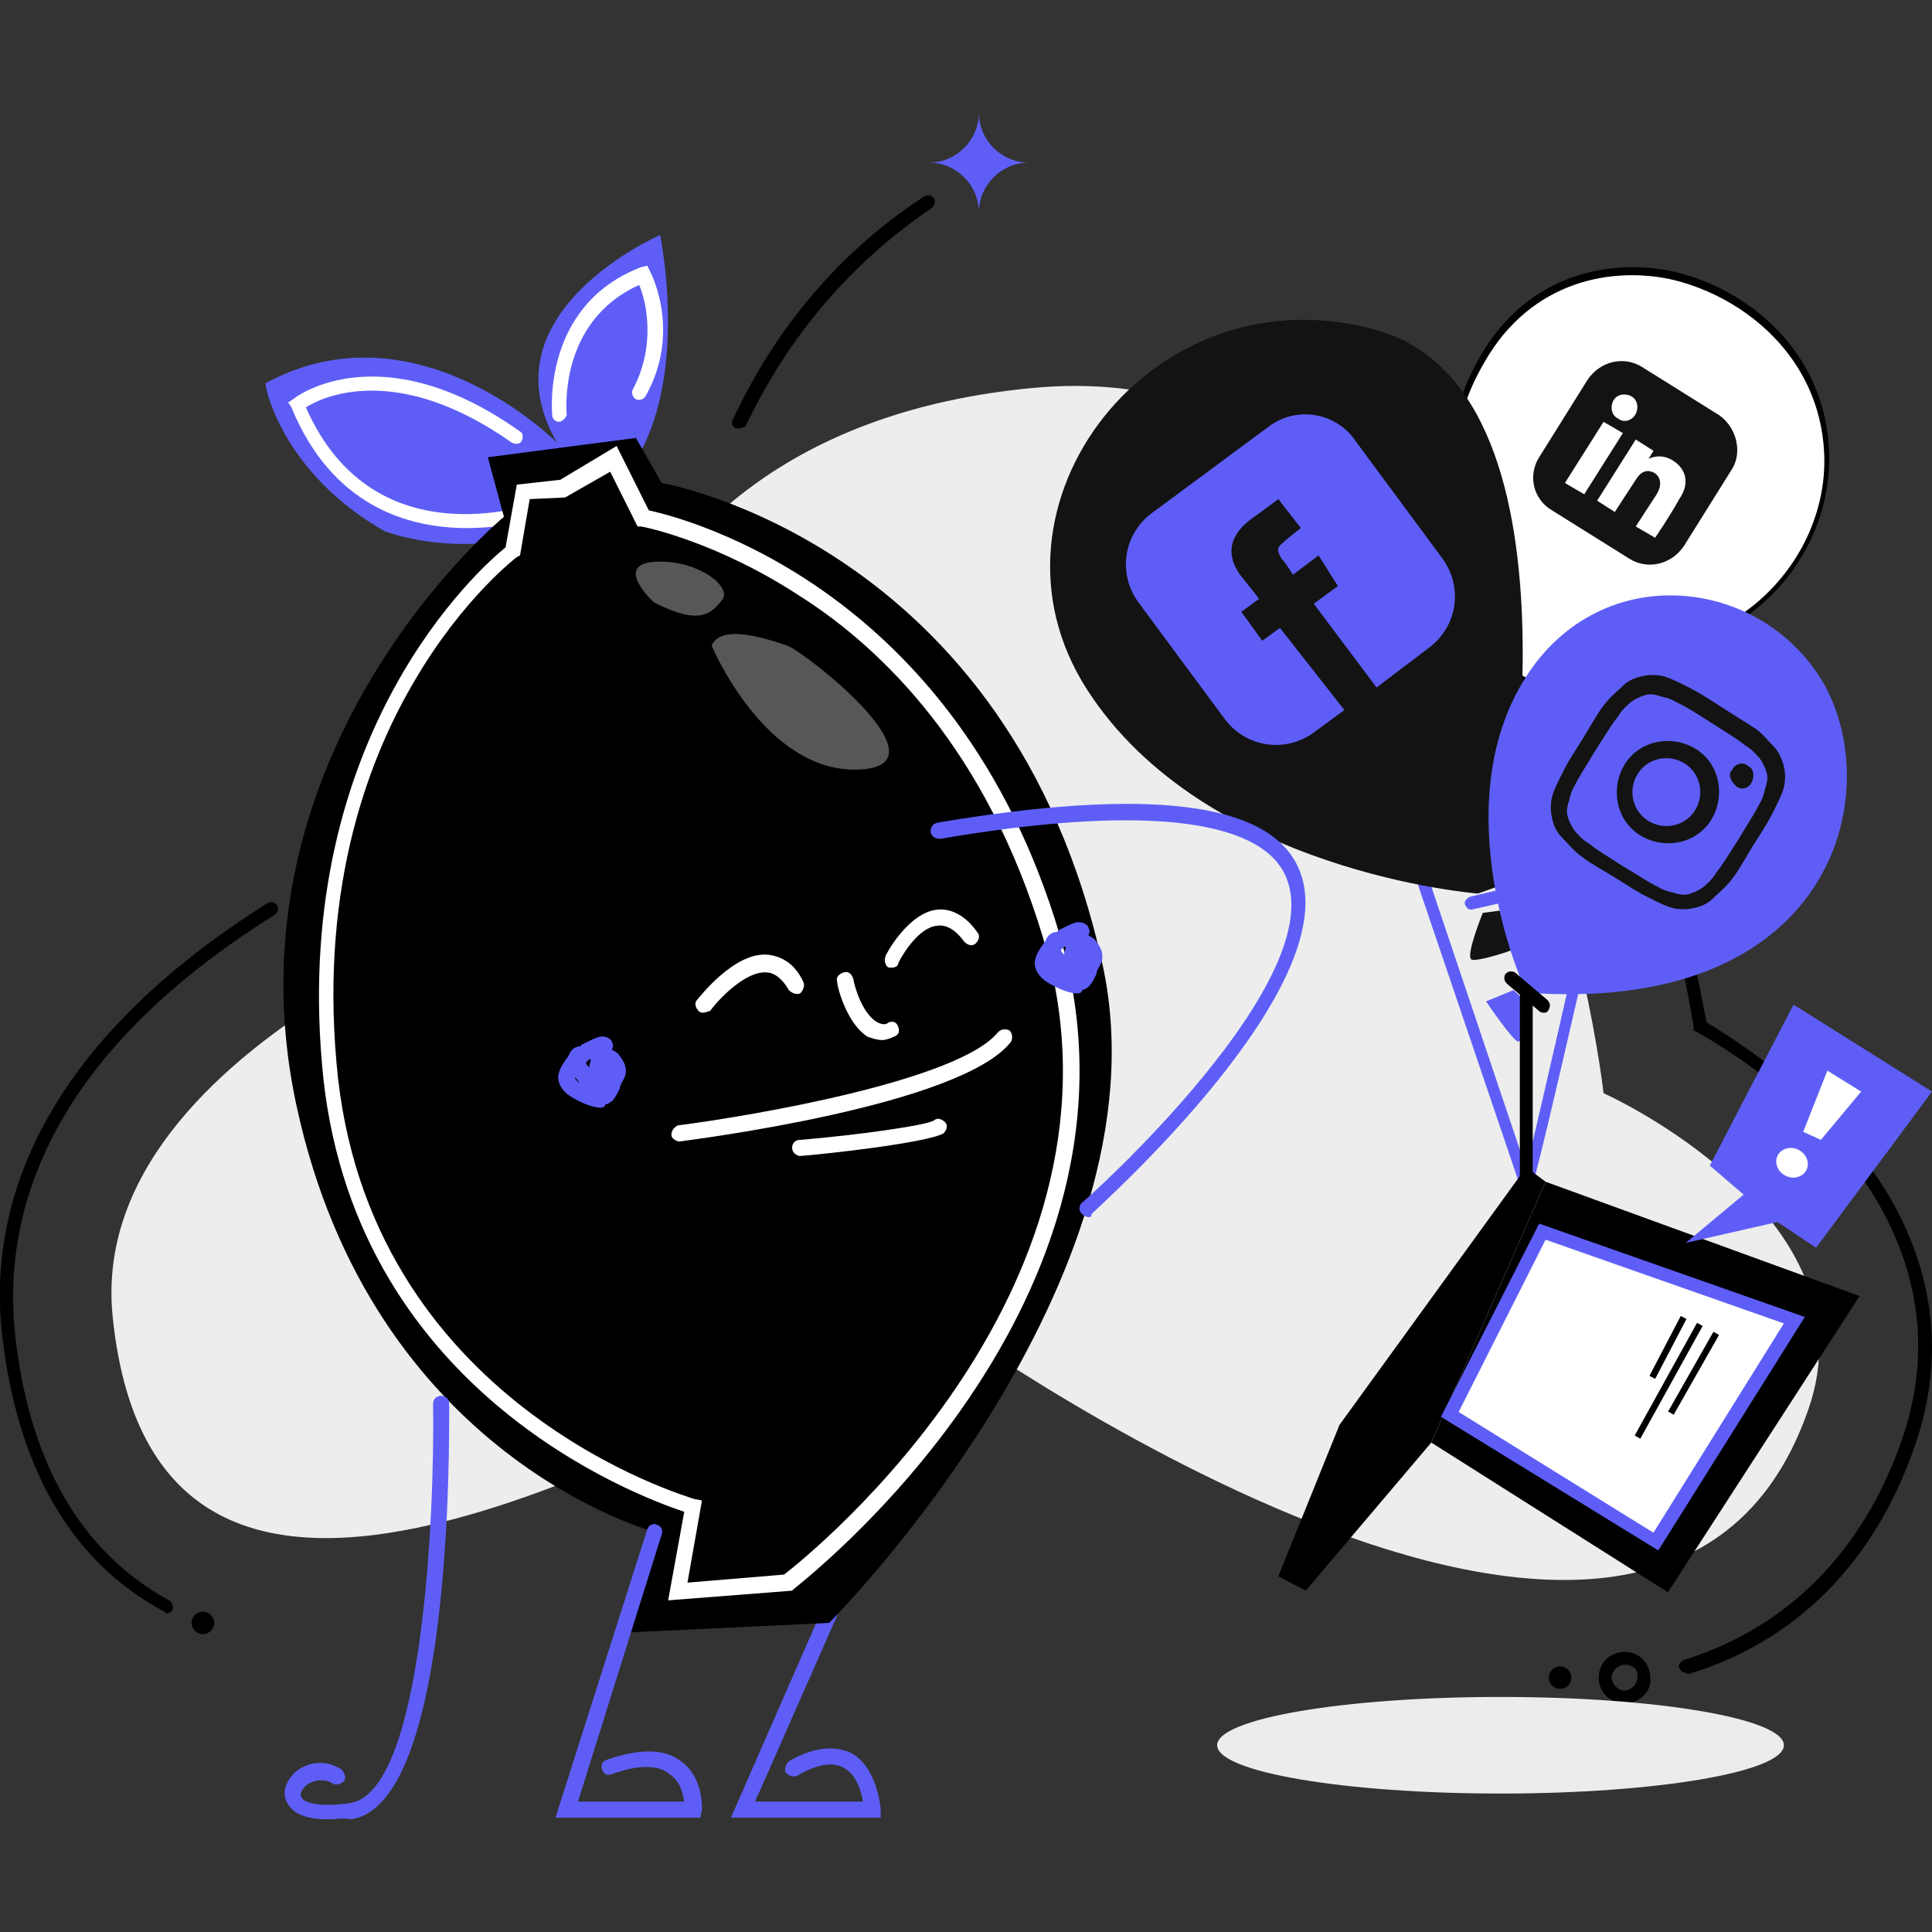 <svg xmlns="http://www.w3.org/2000/svg" xmlns:xlink="http://www.w3.org/1999/xlink" version="1.1" id="Calque_1" x="0px" y="0px" viewBox="0 0 120 120" style="enable-background:new 0 0 120 120;" xml:space="preserve"><rect x="0" y="0" width="120" height="120" fill="#333333" stroke="none"/> <style type="text/css"> .st0{fill:#EDEDED;} .st1{fill:#5E5EF7;} .st2{fill:#FFFFFF;} .st3{fill:#131313;} .st4{fill:none;} .st5{fill:#ECECEC;} .st6{fill:#575756;} </style> <g> <g> <path class="st0" d="M57.7,81.4c-15,6.9-47.9,27.8-50.7,0.4C5.2,64.5,34.9,55.1,34.9,55.1s-1.1-28.1,29.2-31s35.5,43.8,35.5,43.8 s17,7.6,12.7,19.7C102.9,114.5,57.7,81.4,57.7,81.4z"></path> <path d="M45.9,26.6c-0.1,0-0.1,0-0.2,0c-0.2-0.1-0.3-0.3-0.2-0.5c2.7-5.8,6.7-10.5,11.9-13.9c0.2-0.1,0.4-0.1,0.6,0.1 c0.1,0.2,0.1,0.4-0.1,0.6c-5,3.4-8.9,7.9-11.6,13.6C46.2,26.5,46.1,26.6,45.9,26.6z"></path> <path d="M104.7,103.9c-0.2,0-0.3-0.1-0.4-0.3c-0.1-0.2,0.1-0.4,0.3-0.5c6.4-2,11.1-6.7,13.5-13.6c2.6-7.3,0.3-14.7-6.4-20.8 c-1.8-1.7-4-3.3-6.3-4.6l-0.2-0.1l0-0.2c-0.4-2.5-1.2-6.3-2.5-10.8c-0.1-0.2,0.1-0.4,0.3-0.5c0.2-0.1,0.4,0.1,0.5,0.3 c1.3,4.3,2,8.2,2.5,10.7c2.3,1.4,4.5,3,6.3,4.7c7,6.4,9.3,14.1,6.6,21.7c-2.5,7.2-7.4,12.1-14.1,14.1 C104.8,103.9,104.8,103.9,104.7,103.9z"></path> <path d="M10.4,100.2c-0.1,0-0.1,0-0.2-0.1C4.4,97,1,91.1,0.1,82.6c-0.7-6.9,1.6-17.1,16.5-26.5c0.2-0.1,0.4-0.1,0.6,0.1 c0.1,0.2,0.1,0.4-0.1,0.6C2.5,65.9,0.3,75.8,0.9,82.5c0.8,8.2,4.1,13.9,9.6,16.9c0.2,0.1,0.3,0.4,0.2,0.6 C10.7,100.1,10.5,100.2,10.4,100.2z"></path> <path d="M100.9,105.8c-0.9,0-1.6-0.7-1.6-1.6s0.7-1.6,1.6-1.6c0.9,0,1.6,0.7,1.6,1.6C102.6,105.1,101.8,105.8,100.9,105.8z M100.9,103.4c-0.4,0-0.8,0.4-0.8,0.8c0,0.4,0.4,0.8,0.8,0.8c0.4,0,0.8-0.4,0.8-0.8C101.8,103.7,101.4,103.4,100.9,103.4z"></path> <circle cx="96.9" cy="104.2" r="0.7"></circle> <path class="st1" d="M60.8,7L60.8,7c0,1.7,1.4,3.1,3.1,3.1l0,0l0,0c-1.7,0-3.1,1.4-3.1,3.1l0,0l0,0c0-1.7-1.4-3.1-3.1-3.1l0,0l0,0 C59.4,10.1,60.8,8.7,60.8,7L60.8,7z"></path> <circle cx="102" cy="50.7" r="0.7"></circle> <circle cx="12.6" cy="100.8" r="0.7"></circle> </g> <g> <path class="st1" d="M94.7,74.5l-7.8-23c-0.1-0.2,0-0.4,0.2-0.5c0.2-0.1,0.4,0,0.5,0.2l7.2,21.4c0.7-2.9,2.6-11.2,3.9-17 c0.1-0.2,0.3-0.3,0.4-0.3c0.2,0.1,0.3,0.3,0.3,0.4c-4.1,18.1-4.3,18.3-4.4,18.4L94.7,74.5z"></path> <g> <path class="st2" d="M93.2,41.4c0,0-6.4-10-1.2-19.1c5.7-10.1,20.8-5.1,21.4,5.7c0.2,4.1-1.8,8-5.2,10.3 c-2.6,1.8-6.8,3.5-13.2,4.1L93.2,41.4z"></path> <path d="M94.9,42.5l-1.8-1l0,0c-0.1-0.1-6.4-10.2-1.2-19.3c3-5.3,8.3-6.2,12.2-5.3c4.5,1.1,9.2,4.9,9.5,11 c0.2,4.1-1.8,8.1-5.3,10.5C104.9,40.7,100.4,42,94.9,42.5L94.9,42.5z M93.3,41.3l1.7,0.9c5.4-0.5,9.8-1.8,13.1-4 c3.4-2.3,5.4-6.2,5.2-10.1c-0.3-5.9-4.9-9.6-9.3-10.7c-3.8-0.9-8.9,0-11.8,5.1C87.2,31,92.9,40.6,93.3,41.3z"></path> </g> <path class="st3" d="M106.8,25.8l-4.8-3c-1.1-0.7-2.6-0.4-3.4,0.8l-3,4.8c-0.7,1.1-0.4,2.6,0.8,3.3l4.8,3c1.1,0.7,2.6,0.4,3.4-0.8 l3-4.8C108.2,28.1,107.9,26.6,106.8,25.8z M98.4,30.7l-1.2-0.7l2.4-3.8l1.2,0.7L98.4,30.7z M100.5,26c-0.4-0.2-0.5-0.7-0.3-1.1 c0.2-0.4,0.7-0.5,1.1-0.3c0.4,0.2,0.5,0.7,0.3,1.1C101.4,26.1,100.9,26.3,100.5,26z M102.8,33.4l-1.2-0.7c0,0,0.9-1.4,1.3-2 c0.3-0.5,0.3-1-0.1-1.3c-0.5-0.3-0.9-0.1-1.2,0.4c-0.4,0.6-1.3,2-1.3,2l-1.1-0.7l2.4-3.8l1.1,0.7l-0.3,0.5c0,0,0.7-0.4,1.5,0.1 c0.8,0.5,1.1,1.4,0.4,2.4C103.7,32.1,102.8,33.4,102.8,33.4z"></path> <path class="st3" d="M91.8,55.5c0,0-17-1.3-24.3-12.7s4.1-26.2,18-22.3S93.2,55,93.2,55L91.8,55.5z"></path> <path class="st3" d="M92.1,56.7c0,0-1.1,2.7-0.7,2.9s4-1,4-1.3c0-0.3-1.8-1.8-1.8-1.8L92.1,56.7z"></path> <path class="st1" d="M78.8,26.5l-7.3,5.4c-1.7,1.3-2.1,3.7-0.8,5.5l5.4,7.3c1.3,1.7,3.7,2.1,5.5,0.8l1.9-1.4L79.5,39l-1.1,0.8 L77.1,38l1.1-0.8c0,0-0.2-0.3-1.1-1.4c-1-1.3-0.8-2.6,0.8-3.7c0.3-0.2,1.5-1.1,1.5-1.1l1.4,1.8c0,0-0.8,0.6-1.1,0.9 c-0.4,0.3-0.4,0.5-0.1,1c0.3,0.3,0.7,1,0.7,1l1.6-1.2l1.2,1.9l-1.5,1.1l3.9,5.2l3.3-2.5c1.7-1.3,2.1-3.7,0.8-5.5l-5.4-7.3 C83,25.6,80.5,25.2,78.8,26.5z"></path> <path class="st1" d="M94.5,60.9c0,0-4.6-10.5,0-18.4s14.9-6.8,18.8,0c3.8,6.8,0.6,20.2-17.8,19.2L94.5,60.9z"></path> <path class="st1" d="M94,61.5l1,0.9c0,0-0.4,2.3-0.7,2.3s-2-2.5-2-2.5L94,61.5z"></path> <g> <path class="st3" d="M106.3,44.9c1.4,0.9,1.6,1,2.1,1.4c0.5,0.3,0.7,0.6,0.9,0.8c0.2,0.3,0.3,0.5,0.4,0.8c0.1,0.3,0.1,0.5,0,0.9 c-0.1,0.2-0.1,0.6-0.4,1.1c-0.3,0.6-0.4,0.7-1.3,2.2c-0.9,1.4-1,1.6-1.4,2.1c-0.3,0.5-0.6,0.7-0.8,0.9c-0.3,0.2-0.5,0.3-0.8,0.4 s-0.5,0.1-0.9,0c-0.2-0.1-0.6-0.1-1.1-0.4c-0.6-0.3-0.7-0.4-2.2-1.3c-1.4-0.9-1.6-1-2.1-1.4c-0.5-0.3-0.7-0.6-0.9-0.8 c-0.2-0.3-0.3-0.5-0.4-0.8c-0.1-0.3-0.1-0.5,0-0.9c0.1-0.2,0.1-0.6,0.4-1.1c0.3-0.6,0.4-0.7,1.3-2.2c0.9-1.4,1-1.6,1.4-2.1 c0.3-0.5,0.6-0.7,0.8-0.9c0.3-0.2,0.5-0.3,0.8-0.4s0.5-0.1,0.9,0c0.2,0.1,0.6,0.1,1.1,0.4C104.7,43.9,104.9,44,106.3,44.9 M106.9,43.9c-1.4-0.9-1.6-1-2.2-1.3c-0.6-0.3-1-0.5-1.4-0.6c-0.4-0.1-0.9-0.1-1.3,0c-0.5,0.1-0.9,0.3-1.2,0.6 c-0.3,0.3-0.7,0.6-1.1,1.1s-0.5,0.7-1.4,2.2c-0.9,1.4-1,1.6-1.3,2.2c-0.3,0.6-0.5,1-0.6,1.4c-0.1,0.4-0.1,0.9,0,1.3 c0.1,0.5,0.3,0.9,0.6,1.2c0.3,0.3,0.6,0.7,1.1,1.1c0.5,0.4,0.7,0.5,2.2,1.4c1.4,0.9,1.6,1,2.2,1.3c0.6,0.3,1,0.5,1.4,0.6 c0.4,0.1,0.9,0.1,1.3,0c0.5-0.1,0.9-0.3,1.2-0.6c0.3-0.3,0.7-0.6,1.1-1.1s0.5-0.7,1.4-2.2c0.9-1.4,1-1.6,1.3-2.2 c0.3-0.6,0.5-1,0.6-1.4c0.1-0.4,0.1-0.9,0-1.3s-0.3-0.9-0.6-1.2c-0.3-0.3-0.6-0.7-1.1-1.1C108.5,44.9,108.3,44.8,106.9,43.9"></path> <path class="st3" d="M105.3,46.5c-1.5-0.9-3.5-0.5-4.4,1c-0.9,1.5-0.5,3.5,1,4.4c1.5,0.9,3.5,0.5,4.4-1 C107.2,49.4,106.8,47.4,105.3,46.5 M102.4,51c-1-0.6-1.3-1.9-0.7-2.9c0.6-1,1.9-1.3,2.9-0.7c1,0.6,1.3,1.9,0.7,2.9 C104.7,51.3,103.4,51.6,102.4,51"></path> <path class="st3" d="M108.8,48.6c-0.2,0.4-0.7,0.5-1,0.2s-0.5-0.7-0.2-1c0.2-0.4,0.7-0.5,1-0.2C108.9,47.7,109,48.2,108.8,48.6"></path> </g> <polygon points="96,73.4 94.8,72.5 83.2,88.5 79.4,97.9 81.1,98.8 88.9,89.6 "></polygon> <polygon points="96,73.4 115.5,80.5 103.6,98.9 88.9,89.6 "></polygon> <g> <polygon class="st2" points="95.8,76.5 111.5,82 102.9,95.8 90.1,87.9 "></polygon> <path class="st1" d="M103,96.3L89.5,88L95.6,76l16.5,5.8L103,96.3z M90.6,87.7l12.1,7.5l8.1-13L96,77L90.6,87.7z"></path> </g> <polygon class="st1" points="120,67.8 111.4,62.4 106.2,72.4 108.3,74.2 104.7,77.2 110.4,75.9 112.8,77.5 "></polygon> <polygon class="st2" points="115.6,67.8 113.5,66.5 112,70.3 113.1,70.8 "></polygon> <ellipse transform="matrix(0.45 -0.893 0.893 0.45 -3.253 139.123)" class="st2" cx="111.3" cy="72.2" rx="0.9" ry="1"></ellipse> <g> <line class="st4" x1="106.6" y1="82.8" x2="103.8" y2="87.8"></line> <rect x="102.4" y="85.1" transform="matrix(0.494 -0.869 0.869 0.494 -20.929 134.619)" width="5.7" height="0.4"></rect> </g> <g> <line class="st4" x1="105.6" y1="82.3" x2="101.7" y2="89.3"></line> <rect x="99.7" y="85.6" transform="matrix(0.484 -0.875 0.875 0.484 -21.621 134.971)" width="8" height="0.4"></rect> </g> <g> <line class="st4" x1="104.5" y1="81.8" x2="102.6" y2="85.5"></line> <rect x="101.5" y="83.5" transform="matrix(0.463 -0.886 0.886 0.463 -18.525 136.727)" width="4.2" height="0.4"></rect> </g> <path d="M94.8,73.9c-0.2,0-0.4-0.2-0.4-0.4V61.9c0-0.2,0.2-0.4,0.4-0.4s0.4,0.2,0.4,0.4v11.6C95.2,73.8,95,73.9,94.8,73.9z"></path> <path d="M95.9,62.9c-0.1,0-0.2,0-0.3-0.1l-2-1.7c-0.2-0.2-0.2-0.4-0.1-0.6c0.2-0.2,0.4-0.2,0.6-0.1l2,1.7c0.2,0.2,0.2,0.4,0.1,0.6 C96.1,62.9,96,62.9,95.9,62.9z"></path> <path class="st1" d="M91.4,56.5c-0.2,0-0.3-0.1-0.4-0.3c-0.1-0.2,0.1-0.4,0.3-0.5l2.1-0.5c0.2-0.1,0.4,0.1,0.5,0.3 c0.1,0.2-0.1,0.4-0.3,0.5L91.4,56.5C91.5,56.5,91.5,56.5,91.4,56.5z"></path> <ellipse class="st5" cx="93.2" cy="108.4" rx="17.6" ry="3"></ellipse> </g> <g> <path class="st1" d="M23.9,33c0,0,7,2.7,13.3-1.9s3.8-16.5,3.8-16.5s-11.1,4.8-6.4,12.9c0,0-8.7-8.8-18.1-3.7 C16.4,23.8,17.4,29.3,23.9,33z"></path> <path class="st2" d="M29,32.8c-3.7,0-8.4-1.4-10.9-7.5L17.9,25l0.3-0.2c0.2-0.2,5.5-4.1,14.1,2c0.2,0.1,0.2,0.4,0.1,0.6 c-0.1,0.2-0.4,0.2-0.6,0.1c-7.1-5-11.7-2.9-12.8-2.2c4.3,9.8,14.6,5.9,15.1,5.7c0.2-0.1,0.5,0,0.6,0.2c0.1,0.2,0,0.5-0.2,0.6 C34.3,31.9,32,32.8,29,32.8z"></path> <path class="st2" d="M34.7,26.2c-0.2,0-0.4-0.2-0.4-0.4c0-0.1-0.7-6.8,5.5-9.2l0.4-0.1l0.2,0.4c0.1,0.2,1.9,3.8-0.3,7.7 c-0.1,0.2-0.4,0.3-0.6,0.2c-0.2-0.1-0.3-0.4-0.2-0.6c1.5-2.8,0.8-5.6,0.4-6.5c-5.1,2.3-4.5,8-4.5,8.1C35.1,26,34.9,26.2,34.7,26.2 C34.7,26.2,34.7,26.2,34.7,26.2z"></path> <path class="st1" d="M54.7,112.9h-9.3l8.1-18.5c0.1-0.2,0.4-0.4,0.7-0.2s0.4,0.4,0.2,0.7l-7.5,17h6.7c-0.1-0.6-0.4-1.7-1.2-2.1 c-0.7-0.4-1.7-0.2-2.9,0.5c-0.2,0.1-0.5,0-0.7-0.2c-0.1-0.2,0-0.5,0.2-0.7c1.5-0.9,2.9-1,3.9-0.5c1.6,0.9,1.8,3.4,1.8,3.5 L54.7,112.9z"></path> <path d="M30.3,28.4l1,3.7c0,0-17.6,14.5-12.9,36.5s22.4,26.6,22.4,26.6l-1.9,6.2l12.6-0.6c0,0,21.2-21.2,17-40.8 c-5.7-26.3-27.4-30-27.4-30l-1.6-2.8L30.3,28.4z"></path> <path class="st2" d="M41.5,99.4l1-5.5c-3-1-20.8-7.6-22.5-27.8C18.2,45.5,29.9,35.2,31.4,34l0.7-3.9l2.7-0.3l3.5-2.1l2,4 c2.3,0.5,19.1,4.8,25.5,26.3c6.8,22.9-16.3,40.5-16.5,40.7l-0.1,0.1L41.5,99.4z M32.9,31l-0.6,3.5l-0.2,0.1c0,0-3.3,2.5-6.3,7.6 c-2.8,4.7-5.9,12.6-4.9,23.8c1.8,21.3,22,27,22.2,27.1l0.5,0.1l-0.9,5.1l6-0.5c1.7-1.3,22.5-18.1,16.1-39.5 c-3.5-11.7-10-18-15-21.2c-5.3-3.5-9.9-4.4-10-4.4l-0.2,0l-1.7-3.4l-2.8,1.6L32.9,31z"></path> <path class="st1" d="M43.5,112.9h-9L40.2,95c0.1-0.3,0.4-0.4,0.6-0.3c0.3,0.1,0.4,0.4,0.3,0.6l-5.2,16.6h6.6 c-0.1-0.5-0.2-1.2-0.9-1.7c-0.7-0.6-2-0.6-3.6,0c-0.3,0.1-0.5,0-0.6-0.3c-0.1-0.3,0-0.5,0.3-0.6c2-0.7,3.6-0.7,4.6,0.1 c1.4,1,1.3,2.9,1.3,3L43.5,112.9z"></path> <path class="st1" d="M37.3,68.8c-0.4,0-1-0.2-1.7-0.6c-0.9-0.5-1-1.2-0.9-1.5c0.1-0.4,0.3-0.7,0.6-1.1c0.1-0.2,0.2-0.5,0.6-0.6 c0.1,0,0.2,0,0.2-0.1c0.4-0.2,0.8-0.4,1.1-0.5c0.5-0.1,0.8,0.2,0.8,0.3c0.1,0.2,0.1,0.3,0,0.5c0.2,0.1,0.4,0.2,0.5,0.4 c0.4,0.5,0.5,1,0.2,1.5c-0.1,0.2-0.2,0.3-0.2,0.5c-0.2,0.4-0.4,0.9-0.9,1C37.6,68.7,37.5,68.8,37.3,68.8z M35.7,66.9 c0,0.1,0.1,0.2,0.3,0.4C35.9,67.1,35.8,67,35.7,66.9z M36.4,66c0,0.1,0.1,0.2,0.2,0.3c0-0.2,0.1-0.4,0.1-0.5c0,0-0.1,0-0.1,0 C36.5,65.9,36.4,66,36.4,66z"></path> <path class="st6" d="M44.2,40.1c0,0,3.3,7.9,9.1,7.7c5.8-0.2-3.3-7.3-4.4-7.7C47.7,39.7,44.8,38.7,44.2,40.1z"></path> <path class="st6" d="M40.6,37.4c0,0-2.5-2.3,0-2.5c2.5-0.2,4.8,1.4,4.3,2.3C44.2,38.1,43.5,38.9,40.6,37.4z"></path> <path class="st1" d="M66.9,61.7c-0.4,0-1-0.2-1.7-0.6c-0.9-0.5-1-1.2-0.9-1.5c0.1-0.4,0.3-0.7,0.6-1.1c0.1-0.2,0.2-0.5,0.6-0.6 c0.1,0,0.2,0,0.2-0.1c0.4-0.2,0.8-0.4,1.1-0.5c0.5-0.1,0.8,0.2,0.8,0.3c0.1,0.2,0.1,0.3,0,0.5c0.2,0.1,0.4,0.2,0.5,0.4 c0.4,0.5,0.5,1,0.2,1.5c-0.1,0.2-0.2,0.3-0.2,0.5c-0.2,0.4-0.4,0.9-0.9,1C67.2,61.7,67,61.7,66.9,61.7z M65.3,59.8 c0,0.1,0.1,0.2,0.3,0.4C65.5,60.1,65.3,60,65.3,59.8z M65.9,59c0,0.1,0.1,0.2,0.2,0.3c0-0.2,0.1-0.4,0.1-0.5c0,0-0.1,0-0.1,0 C66,58.9,66,58.9,65.9,59z"></path> <path class="st2" d="M42.2,70.9c-0.2,0-0.5-0.2-0.5-0.4c0-0.3,0.2-0.5,0.4-0.6c4.7-0.6,17.5-2.8,19.9-5.8c0.2-0.2,0.5-0.2,0.7-0.1 c0.2,0.2,0.2,0.5,0.1,0.7C59.7,68.7,42.9,70.8,42.2,70.9C42.2,70.9,42.2,70.9,42.2,70.9z"></path> <path class="st2" d="M49.7,71.8c-0.2,0-0.5-0.2-0.5-0.5c0-0.3,0.2-0.5,0.5-0.5c3.6-0.3,7.8-0.9,8.3-1.2c0.2-0.2,0.5-0.1,0.7,0.1 s0.1,0.5-0.1,0.7C57.5,71,51.1,71.7,49.7,71.8C49.7,71.8,49.7,71.8,49.7,71.8z"></path> <path class="st2" d="M54.8,64.6c-0.3,0-0.6-0.1-0.9-0.2C52.6,63.6,52,61.3,52,61c-0.1-0.3,0.1-0.5,0.4-0.6 c0.3-0.1,0.5,0.1,0.6,0.4c0.1,0.6,0.6,2.2,1.5,2.7c0.2,0.1,0.5,0.2,0.7,0c0.3-0.1,0.5,0,0.6,0.3c0.1,0.3,0,0.5-0.3,0.6 C55.3,64.5,55,64.6,54.8,64.6z"></path> <path class="st2" d="M43.7,62.9c-0.1,0-0.2,0-0.3-0.1c-0.2-0.2-0.3-0.5-0.1-0.7c0.1-0.1,2.3-3,4.4-2.8c0.9,0.1,1.7,0.6,2.2,1.7 c0.1,0.2,0,0.5-0.2,0.7c-0.2,0.1-0.5,0-0.7-0.2c-0.4-0.7-0.9-1.1-1.4-1.1c-1.3-0.1-3,1.7-3.5,2.4C44,62.8,43.8,62.9,43.7,62.9z"></path> <path class="st2" d="M55.4,60.1c-0.1,0-0.2,0-0.2,0c-0.2-0.1-0.3-0.4-0.2-0.7c0-0.1,1.4-2.7,3.2-2.9c0.9-0.1,1.8,0.4,2.5,1.4 c0.2,0.2,0.1,0.5-0.1,0.7c-0.2,0.2-0.5,0.1-0.7-0.1c-0.5-0.7-1.1-1.1-1.7-1c-1.1,0.1-2.1,1.7-2.4,2.3C55.8,60,55.6,60.1,55.4,60.1 z"></path> <path class="st1" d="M67.6,75.6c-0.1,0-0.3-0.1-0.4-0.2c-0.2-0.2-0.2-0.5,0-0.7c0.2-0.1,15.7-14,12.6-20.4 c-1.7-3.5-9.1-4.3-21.4-2.2c-0.3,0-0.5-0.1-0.6-0.4c0-0.3,0.1-0.5,0.4-0.6c13.1-2.2,20.5-1.3,22.4,2.7c3.4,7.1-12.2,21-12.8,21.6 C67.8,75.6,67.7,75.6,67.6,75.6z"></path> <path class="st1" d="M20.4,113c-1.7,0-2.3-0.5-2.6-1.1c-0.3-0.6,0-1.3,0.5-1.8c0.7-0.6,1.8-0.9,2.9-0.2c0.2,0.2,0.3,0.5,0.2,0.7 c-0.2,0.2-0.5,0.3-0.7,0.2c-0.6-0.4-1.3-0.2-1.7,0.1c-0.2,0.2-0.4,0.5-0.3,0.7c0.1,0.3,0.9,0.7,3,0.4c4.6-0.6,5.3-18.1,5.2-24.8 c0-0.3,0.2-0.5,0.5-0.5c0.3,0,0.5,0.2,0.5,0.5c0,2.5,0.2,24.9-6.1,25.8C21.3,112.9,20.9,113,20.4,113z"></path> </g> </g> </svg>